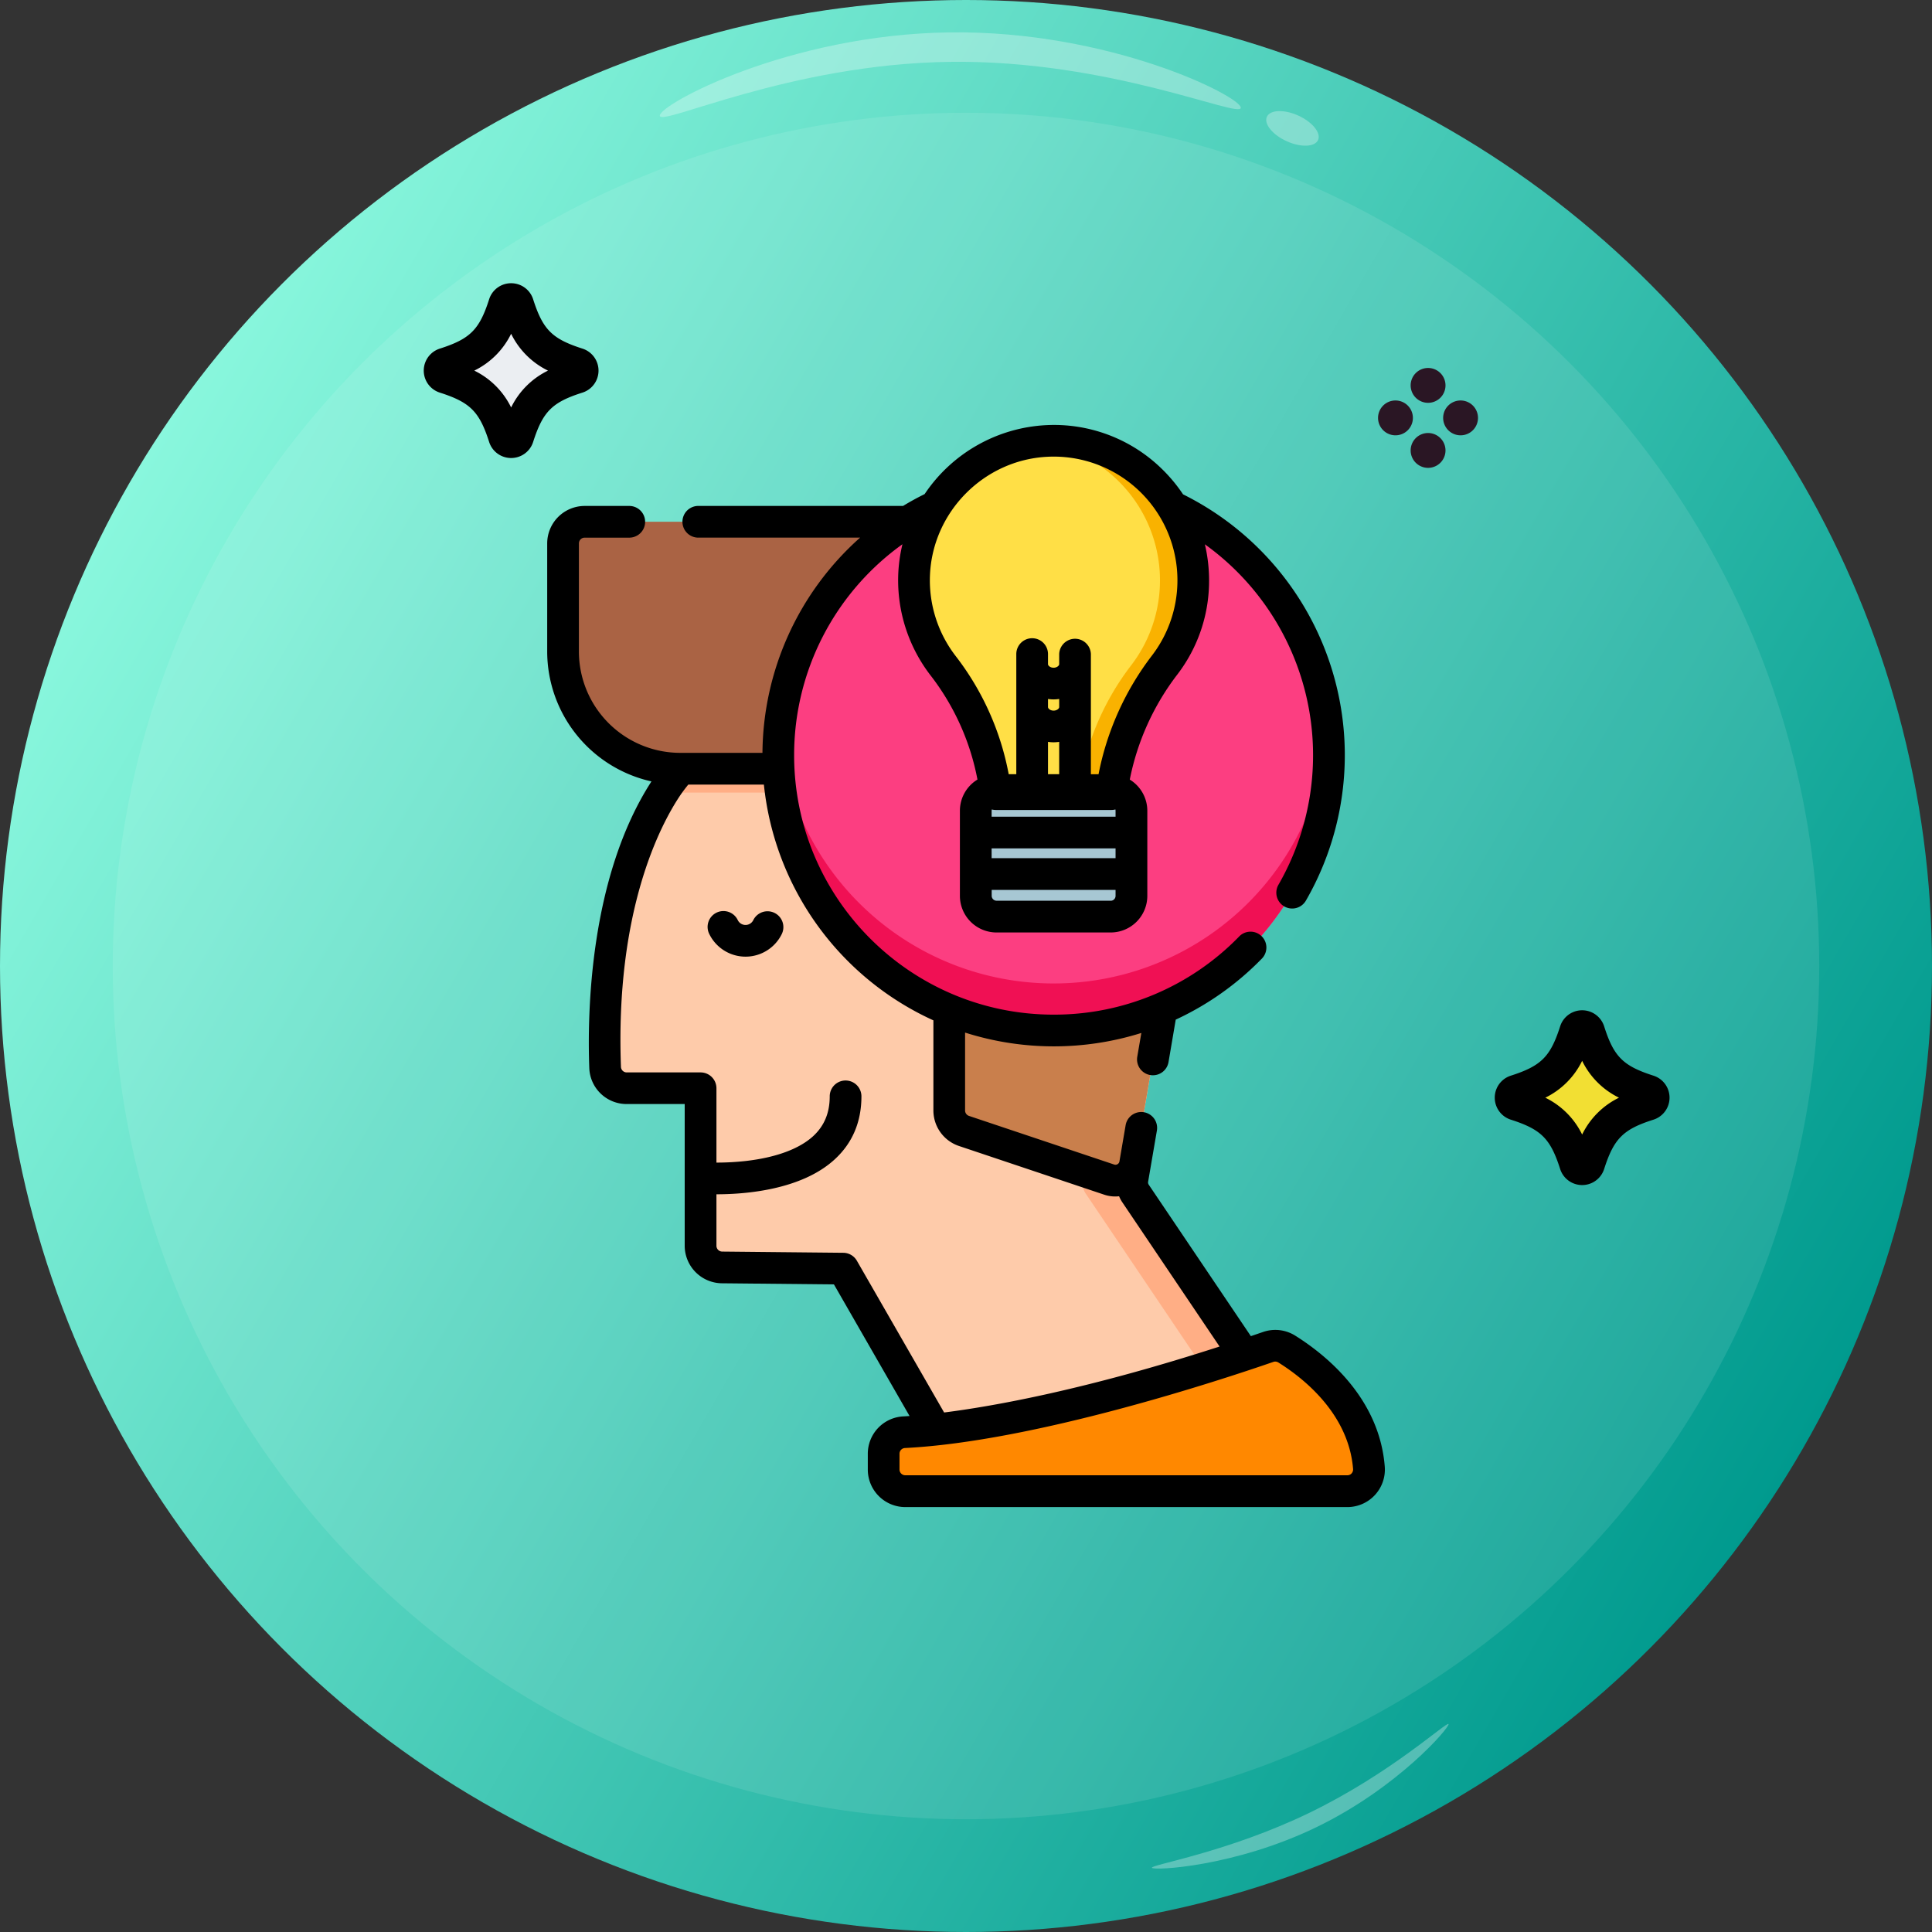 <svg xmlns="http://www.w3.org/2000/svg" xmlns:xlink="http://www.w3.org/1999/xlink" viewBox="0 0 1070.12 1070.12"><rect x="0" y="0" width="1070.12" height="1070.12" fill="#333333" stroke="none"/><defs><style>.cls-1{fill:url(#linear-gradient);}.cls-2,.cls-4{fill:#fff;}.cls-2{opacity:0.1;}.cls-3{opacity:0.3;}.cls-5{fill:#fecbaa;}.cls-6{fill:#ffae85;}.cls-7{fill:#c97f4c;}.cls-8{fill:#f80;}.cls-9{fill:#aa6344;}.cls-10{fill:#fc3e81;}.cls-11{fill:#f01054;}.cls-12{fill:#ffdf46;}.cls-13{fill:#f9b200;}.cls-14{fill:#a7c7d3;}.cls-15{fill:#f2df33;}.cls-16{fill:#ebeef2;}.cls-17{fill:#2a1624;}</style><linearGradient id="linear-gradient" x1="71.61" y1="267.48" x2="998.51" y2="802.63" gradientUnits="userSpaceOnUse"><stop offset="0" stop-color="#89f7dd"/><stop offset="1" stop-color="#009a8e"/></linearGradient></defs><title>b6</title><g id="Layer_2" data-name="Layer 2"><g id="Layer_1-2" data-name="Layer 1"><circle class="cls-1" cx="535.06" cy="535.06" r="535.06"/><circle class="cls-2" cx="535.06" cy="535.06" r="472.6"/><g class="cls-3"><path class="cls-4" d="M687.27,59.67c-.08-6.3-72.64-42.94-161.5-41.73S365.38,57.76,365.46,64.06,437.13,35.47,526,34.26,687.36,66,687.27,59.67Z"/></g><g class="cls-3"><ellipse class="cls-4" cx="715.92" cy="71.14" rx="7.79" ry="15.57" transform="translate(355.14 693.58) rotate(-65.58)"/></g><g class="cls-3"><path class="cls-4" d="M802.34,954.93c-.82-1.68-31.6,27.14-77,49.13s-88.14,28.81-87.32,30.49,45.82-.52,91.19-22.51S803.15,956.61,802.34,954.93Z"/></g><path class="cls-5" d="M726.51,805.76H526.24L467,702.69,399.89,702A12,12,0,0,1,388,690V602.73H347.14a12,12,0,0,1-12-11.54c-1-28.07-.19-101.44,32.47-152.75.51-.8,1-1.58,1.54-2.36,9.59-14.44,26-27.82,34.74-38.46H647.85a151.5,151.5,0,0,1,10.24,41.17A154.53,154.53,0,0,1,656.84,480L627.24,653.1a11,11,0,0,0,1.72,8Z"/><path class="cls-6" d="M726.51,805.77H698.92L601.37,661.11a11,11,0,0,1-1.72-8L629.25,480a154.54,154.54,0,0,0,1.25-41.17,151.5,151.5,0,0,0-10.24-41.17h27.59a151.5,151.5,0,0,1,10.24,41.17A154.54,154.54,0,0,1,656.84,480L627.24,653.1a11,11,0,0,0,1.72,8Z"/><path class="cls-6" d="M658.09,438.79A25.75,25.75,0,0,1,655,439H376.78a76.57,76.57,0,0,1-9.14-.54c.5-.8,1-1.58,1.53-2.36,9.59-14.44,26-27.82,34.74-38.46H647.85A151.5,151.5,0,0,1,658.09,438.79Z"/><path class="cls-7" d="M656.85,480,628.66,644.77a11,11,0,0,1-14.36,8.6l-80.36-26.94a12,12,0,0,1-8.17-11.37V463.76H485.51a12,12,0,0,1-12-12V394.57H646.58A152.78,152.78,0,0,1,656.85,480Z"/><path class="cls-8" d="M702.44,746.07c-24.57,8.49-130,43.64-201.66,47.23a12,12,0,0,0-11.33,12V814a12,12,0,0,0,12,12H746.26a12,12,0,0,0,11.94-13c-1.26-15.73-9.21-42.94-45.41-65.67A12,12,0,0,0,702.44,746.07Z"/><path class="cls-9" d="M655,425.75H376.78a64.91,64.91,0,0,1-64.91-64.91V301a12,12,0,0,1,12-12H565.14A101.88,101.88,0,0,1,667,390.86v22.91A12,12,0,0,1,655,425.75Z"/><path class="cls-10" d="M736.07,418.29A152.5,152.5,0,1,1,583.58,265.8,152.49,152.49,0,0,1,736.07,418.29Z"/><path class="cls-11" d="M736.07,418.29a152.5,152.5,0,1,1-305,0q0-6.59.56-13a152.5,152.5,0,0,0,303.88,0Q736.08,411.72,736.07,418.29Z"/><path class="cls-12" d="M551.54,439.89h64.07a147.52,147.52,0,0,1,29.51-71.62,77.32,77.32,0,1,0-122.76.44A144,144,0,0,1,551.54,439.89Z"/><path class="cls-13" d="M660.89,321.49a76.86,76.86,0,0,1-15.77,46.78,147.48,147.48,0,0,0-29.51,71.62H597.22a147.39,147.39,0,0,1,29.51-71.62,77.31,77.31,0,0,0-52.37-123.56c1.81-.2,3.64-.35,5.48-.45A77.33,77.33,0,0,1,660.89,321.49Z"/><path class="cls-14" d="M615.19,507.71H552a11.49,11.49,0,0,1-11.49-11.5V449.09A11.49,11.49,0,0,1,552,437.59h63.23a11.49,11.49,0,0,1,11.49,11.5v47.12A11.49,11.49,0,0,1,615.19,507.71Z"/><path d="M767,812.26c-3-37.87-32.32-61.61-49.5-72.4a20.73,20.73,0,0,0-17.89-2.09l-6.77,2.31-56.55-83.87a2.24,2.24,0,0,1-.36-1.63l4.86-28.36a8.78,8.78,0,0,0-17.31-3l-3.42,20s0,0,0,.06a2.24,2.24,0,0,1-2.92,1.75L536.74,618.1a3.2,3.2,0,0,1-2.19-3V571.94a162.1,162.1,0,0,0,97.63.21l-2.26,13.18a8.79,8.79,0,0,0,7.18,10.13,9.45,9.45,0,0,0,1.49.12,8.77,8.77,0,0,0,8.64-7.29l4-23.52a161.06,161.06,0,0,0,47.5-33.6,8.78,8.78,0,1,0-12.53-12.29A142.69,142.69,0,0,1,583.58,562c-79.25,0-143.72-64.47-143.72-143.72a143.59,143.59,0,0,1,60-116.83,84.64,84.64,0,0,0-2.33,16.71,86.34,86.34,0,0,0,17.88,55.91,135.46,135.46,0,0,1,26,57.72,20.25,20.25,0,0,0-9.73,17.28v47.13A20.31,20.31,0,0,0,552,516.49h63.22a20.3,20.3,0,0,0,20.27-20.28V449.08a20.27,20.27,0,0,0-9.71-17.27,140.22,140.22,0,0,1,26.35-58.22,85.28,85.28,0,0,0,17.57-52.1,87.33,87.33,0,0,0-2.33-20A143.83,143.83,0,0,1,708.2,489.93a8.78,8.78,0,1,0,15.21,8.77,161.29,161.29,0,0,0-68.12-224.88A87.66,87.66,0,0,0,643,259.19a85.42,85.42,0,0,0-63.57-23.7,86.33,86.33,0,0,0-67.29,38.19q-6.11,3-11.93,6.55c-.18,0-.37,0-.56,0H386.78a8.78,8.78,0,0,0,0,17.56h89.63A161.11,161.11,0,0,0,422.32,417H376.78a56.19,56.19,0,0,1-56.13-56.13V301a3.2,3.2,0,0,1,3.2-3.2h24.7a8.78,8.78,0,0,0,0-17.56h-24.7A20.78,20.78,0,0,0,303.09,301v59.88a73.82,73.82,0,0,0,57.75,71.94C326.44,486,325.28,561.36,326.4,591.52a20.68,20.68,0,0,0,20.74,20h32.11V690A20.83,20.83,0,0,0,399.8,710.8l62.11.62,41.89,72.9c-1.42.1-2.58.17-3.46.21a20.72,20.72,0,0,0-19.67,20.73V814a20.78,20.78,0,0,0,20.76,20.76H746.26A20.78,20.78,0,0,0,767,812.26ZM586.68,391.61c0,.92-1.36,2-3.1,2s-3.1-1.06-3.1-2v-4.46a21,21,0,0,0,3.1.25,21.25,21.25,0,0,0,3.1-.25Zm-6.2,19.3a22.49,22.49,0,0,0,3.1.24,22.74,22.74,0,0,0,3.1-.24v17.9h-6.2Zm-31.23,59H617.9v5.43H549.25Zm68.65-20.85v3.29H549.25v-3.29a2.63,2.63,0,0,1,.1-.7,9.39,9.39,0,0,0,2.19.28h64.07a8.76,8.76,0,0,0,2.19-.29A2.77,2.77,0,0,1,617.9,449.09Zm-2.71,49.84H552a2.72,2.72,0,0,1-2.71-2.72v-3.28H617.9v3.28A2.71,2.71,0,0,1,615.19,498.93ZM580.25,253A68.53,68.53,0,0,1,638.14,363a157.56,157.56,0,0,0-29.67,65.86h-4.24V362.29a8.78,8.78,0,0,0-17.55,0v5.56c0,.92-1.36,2-3.1,2s-3.1-1.06-3.1-2v-5.56a8.78,8.78,0,0,0-17.56,0v66.52h-4.21a153,153,0,0,0-29.4-65.47,68.69,68.69,0,0,1-14.22-44.5C516.42,283.59,545,254.69,580.25,253ZM474.62,698.32a8.77,8.77,0,0,0-7.52-4.41L400,693.24a3.22,3.22,0,0,1-3.17-3.2V661.5h.13c15.73,0,46.88-2.34,65.36-19.32,9.83-9,14.82-20.79,14.82-34.92a8.78,8.78,0,0,0-17.56,0c0,9.13-3,16.32-9.12,22-7.72,7.1-20.61,11.87-37.29,13.79a144.61,144.61,0,0,1-16.34.9V602.74A8.78,8.78,0,0,0,388,594H347.14a3.19,3.19,0,0,1-3.2-3.09c-3.2-86.33,21.69-133.61,32.54-149.94,1.34-2,2.95-4.17,4.77-6.4h41.86A161.67,161.67,0,0,0,517,565.17v49.89a20.76,20.76,0,0,0,14.16,19.69l80.36,26.94a19.1,19.1,0,0,0,8.33.91,20.3,20.3,0,0,0,1.85,3.43l53.81,79.8c-73.25,23.72-124.63,33-152.57,36.54Zm274,117.82a3.17,3.17,0,0,1-2.34,1H501.43a3.2,3.2,0,0,1-3.2-3.2v-8.7a3.17,3.17,0,0,1,3-3.19c71.67-3.59,174.33-37.42,204.09-47.71a3.27,3.27,0,0,1,2.82.37c14.39,9,38.9,28.71,41.32,58.93A3.24,3.24,0,0,1,748.6,816.14Z"/><path d="M429,505.65a8.79,8.79,0,0,0-11.76,4,4.78,4.78,0,0,1-8.59,0,8.78,8.78,0,1,0-15.75,7.76,22.35,22.35,0,0,0,40.1,0A8.78,8.78,0,0,0,429,505.65Z"/><path class="cls-15" d="M913,611.38c-19.61,6.28-27,13.7-33.31,33.31a3.56,3.56,0,0,1-6.78,0c-6.28-19.61-13.7-27-33.31-33.31a3.56,3.56,0,0,1,0-6.78c19.61-6.28,27-13.7,33.31-33.31a3.56,3.56,0,0,1,6.78,0c6.28,19.61,13.7,27,33.31,33.31A3.56,3.56,0,0,1,913,611.38Z"/><path d="M836.82,620.17c16.84,5.39,21.95,10.5,27.34,27.34a12.79,12.79,0,0,0,24.36,0c5.39-16.84,10.5-22,27.34-27.34h0a12.79,12.79,0,0,0,0-24.36c-16.84-5.39-22-10.5-27.34-27.34a12.79,12.79,0,0,0-24.36,0c-5.39,16.84-10.5,21.95-27.34,27.34a12.79,12.79,0,0,0,0,24.36Zm39.52-32.59A44.27,44.27,0,0,0,896.75,608a44.27,44.27,0,0,0-20.41,20.41A44.27,44.27,0,0,0,855.93,608,44.27,44.27,0,0,0,876.34,587.58Z"/><path class="cls-16" d="M319.82,208.67c-19.61,6.28-27,13.7-33.32,33.31a3.55,3.55,0,0,1-6.77,0c-6.28-19.61-13.71-27-33.32-33.31a3.56,3.56,0,0,1,0-6.78c19.61-6.27,27-13.7,33.32-33.31a3.56,3.56,0,0,1,6.77,0c6.28,19.61,13.71,27,33.32,33.31A3.56,3.56,0,0,1,319.82,208.67Z"/><path d="M243.6,217.46c16.84,5.39,21.94,10.5,27.33,27.34a12.77,12.77,0,0,0,12.18,8.89h0a12.77,12.77,0,0,0,12.19-8.89c5.39-16.84,10.5-22,27.33-27.34h0a12.79,12.79,0,0,0,0-24.36c-16.83-5.39-21.94-10.5-27.33-27.34a12.76,12.76,0,0,0-12.19-8.88h0a12.75,12.75,0,0,0-12.18,8.89c-5.39,16.83-10.49,21.94-27.33,27.33a12.79,12.79,0,0,0,0,24.36Zm39.51-32.59a44.34,44.34,0,0,0,20.42,20.41,44.34,44.34,0,0,0-20.42,20.41,44.27,44.27,0,0,0-20.41-20.41A44.27,44.27,0,0,0,283.11,184.87Z"/><path class="cls-17" d="M791,223.12a9.65,9.65,0,1,0-9.65-9.65A9.65,9.65,0,0,0,791,223.12Z"/><path class="cls-17" d="M791,239.84a9.65,9.65,0,1,0,9.65,9.65h0A9.66,9.66,0,0,0,791,239.84Z"/><path class="cls-17" d="M772.94,241.12a9.65,9.65,0,1,0-9.65-9.65h0A9.66,9.66,0,0,0,772.94,241.12Z"/><path class="cls-17" d="M809,241.12a9.65,9.65,0,1,0-9.65-9.65h0A9.66,9.66,0,0,0,809,241.12Z"/></g></g></svg>